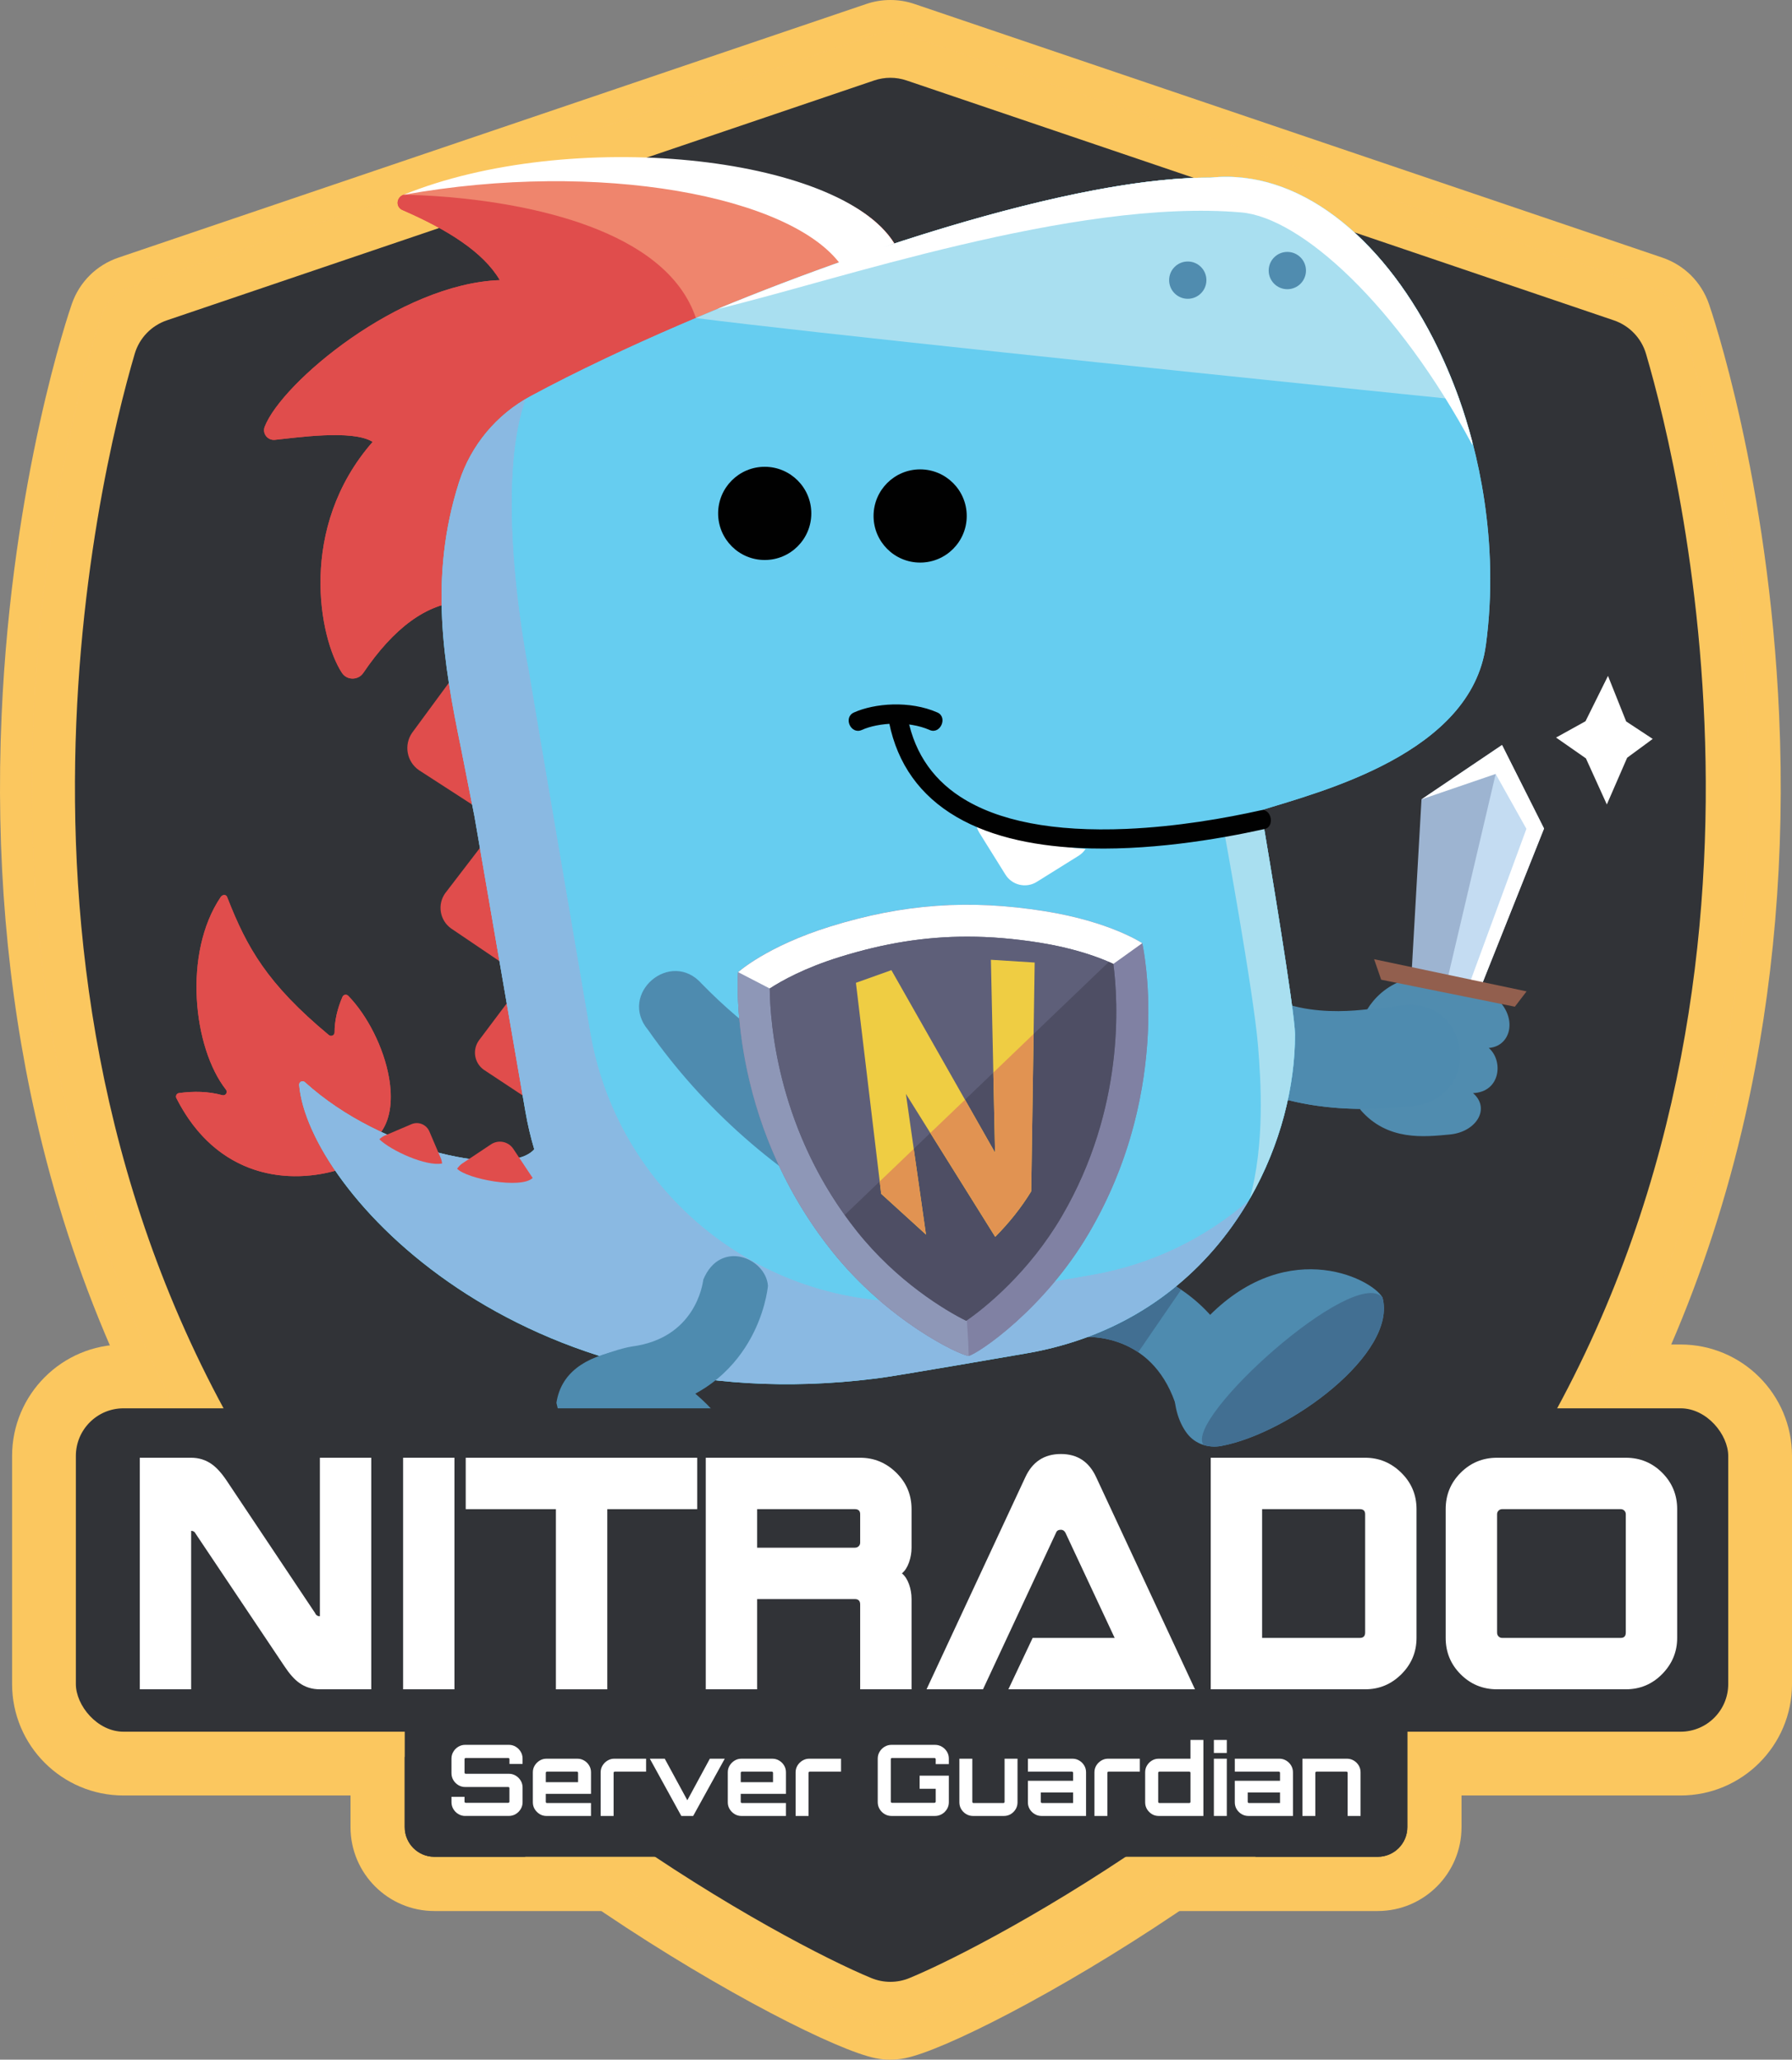 <?xml version="1.0" encoding="UTF-8"?><svg xmlns="http://www.w3.org/2000/svg" xmlns:xlink="http://www.w3.org/1999/xlink" viewBox="0 0 1305.46 1500"><rect x="0" y="0" width="1305.46" height="1500" fill="#808080" stroke="none"/><defs><style>.cls-1{fill:none;}.cls-2{clip-path:url(#clippath);}.cls-3{fill:#010101;}.cls-4{fill:#66cdf0;}.cls-5{fill:#efcd43;}.cls-6{fill:#ef856d;}.cls-7{fill:#fff;}.cls-8{fill:#fcc36e;}.cls-9{fill:#fbc75f;}.cls-10{fill:#925f4e;}.cls-11{fill:#9db4d1;}.cls-12{fill:#8e97b7;}.cls-13{fill:#a9dff0;}.cls-14{fill:#a5abd6;}.cls-15{fill:#c4dcf2;}.cls-16{fill:#e19352;}.cls-17{fill:#e04d4c;}.cls-18{fill:#426f92;}.cls-19{fill:#8081a3;}.cls-20{fill:#5e5f79;}.cls-21{fill:#4e8baf;}.cls-22{fill:#313337;}.cls-23{fill:#508caf;}.cls-24{fill:#4e4e64;}.cls-25{isolation:isolate;}.cls-26{mix-blend-mode:multiply;opacity:.57;}</style><clipPath id="clippath"><path class="cls-1" d="m910.51,873.4c-3.18,5.37-6.57,10.62-10.18,15.73-.14.19-.28.37-.39.56-29.16,49.56-74.47,81.68-135.32,94.09-2.32.46-14.52,1.44-16.89,1.85l-23.3,4.02-4.18.72-4.41.77-42.84,7.41-17.82,3.07c-5.13.88-10.24,1.6-15.33,2.11-.4.07-.79.09-1.18.14-.44.05-.88.09-1.32.16-265.64,33.31-421.36-146.65-419.59-219.99,56.85,55.24,155.1,50.44,155.1,50.44-.42-1.39,11.35-17.22,10.72-20.45-.28-1.53-.56-3.07-.84-4.62l-46.76-263.83c-12.92-62.47-23.65-125.33-1.58-194.35,8.18-25.6,25.55-47.18,48.62-60.72-.42,1.16-.81,2.35-1.18,3.53-9.2,28.74-10.13,67.25-8.08,102.42,2.86,49.3,11.57,92.02,11.57,92.02.28,2.72,44.84,263.74,44.84,263.74,21.21,122.8,133.83,206.91,255.93,194.46,5.51-.53,11.01-1.3,16.52-2.25l17.82-3.07,74.76-12.92c44.18-7.62,83.33-27.11,114.81-54.57.19-.16.35-.3.53-.46Z"/></clipPath></defs><g class="cls-25"><g id="Layer_1"><g><path class="cls-22" d="m648.62,54.6l544.74,184.69s163.42,470.1-104.91,861.51c-140.91,205.53-411.45,338.9-439.83,344.61-28.38-5.71-298.92-139.07-439.83-344.61C-59.55,709.39,103.88,239.29,103.88,239.29L648.62,54.6Z"/><path class="cls-9" d="m574.08,495.05h166.1c44.8,0,81.17,36.37,81.17,81.17v1134.32c0,44.8-36.37,81.17-81.17,81.17h-166.1c-44.8,0-81.17-36.37-81.17-81.17V576.22c0-44.8,36.37-81.17,81.17-81.17Z" transform="translate(1800.52 486.25) rotate(90)"/><path class="cls-9" d="m574.08,506.67h166.1c38.39,0,69.55,31.17,69.55,69.55v1134.32c0,38.39-31.17,69.55-69.55,69.55h-166.1c-38.39,0-69.55-31.17-69.55-69.55V576.22c0-38.39,31.17-69.55,69.55-69.55Z" transform="translate(1800.52 486.25) rotate(90)"/><path class="cls-9" d="m1060.08,1221.29H260c-2.57,0-4.65,2.08-4.65,4.65v104.74c0,33.67,27.39,61.06,61.06,61.06h687.24c33.67,0,61.06-27.39,61.06-61.06v-104.74c0-2.57-2.08-4.65-4.65-4.65Z"/><path class="cls-22" d="m294.84,1260.78h730.39v69.9c0,11.91-9.67,21.57-21.57,21.57H316.42c-11.91,0-21.57-9.67-21.57-21.57v-69.9h0Z"/><path class="cls-9" d="m648.63,1500c-3.61,0-7.23-.36-10.76-1.07-27.77-5.58-111.15-47.54-197.44-105.59-82.38-55.43-197.24-145.82-276.67-261.67-65.13-95-111.5-202.18-137.82-318.57C5.04,720.68-3.29,622.36,1.17,520.87c7.58-172.56,49.37-294.41,51.15-299.51,5.56-16.01,17.97-28.33,34.04-33.77L631.1,2.89c5.65-1.92,11.55-2.89,17.53-2.89s11.88.97,17.54,2.89l544.74,184.69c16.07,5.45,28.47,17.76,34.04,33.78,1.77,5.09,43.56,126.94,51.14,299.5,4.46,101.49-3.88,199.81-24.78,292.23-26.32,116.38-72.69,223.56-137.82,318.56-79.42,115.85-194.29,206.24-276.66,261.67-86.28,58.05-169.66,100.01-197.44,105.59-3.53.71-7.15,1.07-10.76,1.07Z"/><path class="cls-8" d="m648.63,1476.77c-2.07,0-4.14-.2-6.18-.61-21.75-4.37-101.58-43.24-189.05-102.09-80.69-54.3-193.12-142.7-270.47-255.53-63.46-92.57-108.65-197.05-134.32-310.55-20.44-90.41-28.6-186.66-24.23-286.09,7.43-169.09,48.15-287.92,49.88-292.9,3.18-9.14,10.39-16.3,19.55-19.4L638.55,24.89c3.27-1.11,6.67-1.66,10.07-1.66s6.81.55,10.07,1.66l544.74,184.7c9.16,3.11,16.38,10.27,19.55,19.4,1.73,4.98,42.45,123.8,49.88,292.9,4.37,99.43-3.78,195.68-24.23,286.09-25.67,113.5-70.86,217.99-134.32,310.55-77.35,112.83-189.78,201.23-270.47,255.53-87.46,58.85-167.3,97.72-189.04,102.09-2.04.41-4.11.61-6.18.61Z"/><path class="cls-9" d="m648.63,1476.77c-2.07,0-4.14-.2-6.18-.61-21.75-4.37-101.58-43.24-189.05-102.09-80.69-54.3-193.12-142.7-270.47-255.53-63.46-92.57-108.65-197.05-134.32-310.55-20.44-90.41-28.6-186.66-24.23-286.09,7.43-169.09,48.15-287.92,49.88-292.9,3.18-9.14,10.39-16.3,19.55-19.4L638.55,24.89c3.27-1.11,6.67-1.66,10.07-1.66s6.81.55,10.07,1.66l544.74,184.7c9.16,3.11,16.38,10.27,19.55,19.4,1.73,4.98,42.45,123.8,49.88,292.9,4.37,99.43-3.78,195.68-24.23,286.09-25.67,113.5-70.86,217.99-134.32,310.55-77.35,112.83-189.78,201.23-270.47,255.53-87.46,58.85-167.3,97.72-189.04,102.09-2.04.41-4.11.61-6.18.61Z"/><path class="cls-7" d="m1063.2,291.19c-5.58-15.7-12.06-30.71-19.33-44.86-38.03-73.94-97.94-123.61-162.13-116.94-107.16-.74-304.09,66.93-440.48,131.58-19.61,9.27-37.96,18.51-54.62,27.48-1.24.67-2.45,1.37-3.66,2.08,0-.01,0-.02.01-.04-.19.11-.38.24-.58.36-.52.31-1.03.64-1.55.96-.95.59-1.89,1.17-2.82,1.79-.53.35-1.04.71-1.56,1.07-.89.61-1.78,1.23-2.65,1.87-.53.38-1.04.78-1.56,1.17-.84.64-1.68,1.28-2.5,1.94-.52.42-1.03.85-1.55,1.28-.79.66-1.58,1.33-2.35,2.02-.51.45-1.01.91-1.52,1.37-.75.69-1.49,1.38-2.21,2.09-.5.49-.99.98-1.48,1.47-.7.71-1.39,1.43-2.07,2.15-.49.52-.97,1.04-1.44,1.57-.66.73-1.3,1.47-1.94,2.21-.47.55-.94,1.1-1.4,1.66-.61.75-1.21,1.5-1.8,2.27-.45.58-.91,1.17-1.35,1.76-.57.76-1.12,1.54-1.67,2.32-.43.61-.86,1.22-1.28,1.85-.53.78-1.03,1.58-1.54,2.38-.41.64-.82,1.28-1.21,1.92-.49.8-.95,1.62-1.42,2.43-.38.66-.77,1.32-1.13,1.99-.45.83-.88,1.67-1.31,2.51-.35.68-.7,1.35-1.03,2.03-.42.87-.81,1.76-1.21,2.64-.3.67-.62,1.34-.91,2.02-.42.97-.8,1.96-1.19,2.95-.24.61-.49,1.2-.72,1.81-.6,1.6-1.16,3.22-1.68,4.86-22.07,69.02-11.34,131.88,1.58,194.35l46.76,263.83c.28,1.56.56,3.09.84,4.62.04.22.1.43.14.65.53,2.72,1.86,8.69,1.93,8.97.13.56.96,3.88,1.25,4.97.14.55.28,1.11.43,1.65.05.17.09.34.14.51.16.61.32,1.21.49,1.82.02.09.05.17.07.26.39,1.42.79,2.81,1.21,4.2l-.02-.02c-18.14,20.93-114.6,2.25-171.44-52.99-1.77,73.34,153.95,253.31,419.59,219.99.44-.07.88-.12,1.32-.16.25-.03.58-.06.95-.11.08-.01.16-.01.24-.03,5.09-.51,10.2-1.23,15.33-2.11l17.82-3.07,42.84-7.41.85-.15c17.54-3.01,31.04-5.36,31.04-5.36,70.72-12.22,120.54-50.05,152.21-95.95.12-.18.25-.37.39-.55,3.6-5.11,6.99-10.36,10.18-15.73-.19.16-.35.3-.53.46,0,0-.02.01-.03.02,22.88-39.35,33.53-82.87,33.48-120.59-.02-18.21-24.72-163.22-24.72-163.22,43.76-13.56,153.03-41.38,163.68-119.94,10.49-77.36-6.97-144.53-19.19-178.95Z"/><path class="cls-22" d="m660.44,58.6l515.22,174.69c11.32,3.84,20.09,12.94,23.46,24.41,26.56,90.45,126.3,497.46-110.66,843.1-127.82,186.44-362.29,313.49-425.94,339.76-8.89,3.67-18.88,3.67-27.77,0-63.65-26.26-298.13-153.32-425.95-339.76C-28.17,755.15,71.56,348.15,98.13,257.69c3.37-11.47,12.14-20.57,23.46-24.41L636.81,58.6c7.66-2.6,15.96-2.6,23.62,0Z"/><polygon class="cls-11" points="1121.55 601.76 1078.45 719.68 1075.41 719.28 1057.76 716.91 1053.69 716.38 1028.09 712.99 1035.55 582.13 1089.21 545.94 1093.93 542.75 1094.21 542.57 1094.27 542.73 1121.55 601.76"/><path class="cls-23" d="m996.05,735.05c9.86-16.08,35.11-36.07,82.41-15.37,28.86,12.63,25.61,42.05,6.09,43.51,10.78,9.23,8.66,32.13-11.48,32.88,12.98,11.17,2.42,28.38-16.97,30.16-18.11,1.66-45.32,5.06-65.13-18.1l5.07-73.09Z"/><path class="cls-23" d="m893.51,694.85c15.54,32.98,51.76,44.04,86.52,42.46,12.92-.41,26.24-2.23,39.57-4.95,48.35-7.87,62.36,60.71,14.71,72.39-55.25,7.45-117.99,2.13-161.32-38.13-14.9-13.79-26.28-31.29-33.11-49.48-11.89-35.43,37.01-55.58,53.63-22.29h0Z"/><path class="cls-21" d="m1034.3,804.75c-14.08,1.9-28.67,2.97-43.28,2.83-.07.02-.14.02-.19,0-42.65-.39-85.63-11.01-117.85-40.96-14.91-13.8-26.27-31.29-33.1-49.48-11.89-35.43,37.01-55.59,53.62-22.3,23.72,47.54,82.94,42.42,102.55,40.2,7.81-.88,15.63-1.08,23.55-2.69,48.34-7.88,62.37,60.7,14.71,72.39Z"/><path class="cls-21" d="m874,1038.4c-8.13-2.45-15.01-8.61-18.06-17.23-17.79-50.32-62.93-47.82-68.03-47.37l.27-.03-6.02-54.84c2.44-.27,24.61-2.37,50.66,6.63,24.85,8.58,58.05,28.94,75.12,77.22,5.08,14.36-2.45,30.12-16.81,35.2-5.75,2.03-11.72,2.04-17.14.41Z"/><path class="cls-18" d="m860.42,939.26l-31.22,45.53c-17.98-12.13-37.15-11.31-41.03-11.01l-1.9-17.28,42.4-32.27c1.37.42,2.76.86,4.16,1.35,8.55,2.95,18.07,7.29,27.6,13.68Z"/><path class="cls-17" d="m277.75,824.24c-.12.16-.23.3-.37.42l-27.27,25.9c-.28.28-.6.46-.98.6-38.38,12.43-91.16,6.71-120.64-51.43-.81-1.56.19-3.46,1.93-3.69,10.78-1.46,21.33-1.25,31.5,1.53,2.39.67,4.23-2.04,2.69-4-23.97-30.53-31.4-99.49-3.86-140.24,1.3-1.92,3.9-2.16,4.74,0,.12.3.23.6.35.91,13.98,35.64,28.67,62.14,73.73,99.57,1.67,1.37,4.18.19,4.16-1.97-.02-8.5,2.09-17.49,5.78-25.9.72-1.63,2.9-2.02,4.16-.74,14.05,14.45,25.9,37.84,29.71,59.59,2.65,15.15,1.44,29.48-5.64,39.47Z"/><path class="cls-17" d="m277.74,824.24c-.12.16-.23.3-.37.42l-27.27,25.9c-.28.28-.6.46-.98.6-8.06,2.63-16.75,4.44-25.72,5.11-33.8,2.6-71.62-10.59-94.92-56.54-.81-1.56.19-3.46,1.93-3.69,10.78-1.46,21.32-1.25,31.5,1.53,2.39.67,4.23-2.04,2.7-4-23.97-30.53-31.38-99.5-3.86-140.24,1.3-1.93,3.9-2.16,4.74,0,.12.3.23.6.35.91,13.98,35.64,28.67,62.14,73.73,99.57,1.67,1.37,4.18.19,4.16-1.97-.02-8.5,2.09-17.49,5.78-25.9.72-1.63,2.9-2.02,4.16-.74,14.06,14.45,25.9,37.84,29.71,59.59,2.65,15.15,1.44,29.48-5.64,39.47Z"/><path class="cls-17" d="m651.44,177.2l-102.82,85.25-211.84,175.63c-26.1,1.35-50.05,19.45-72.13,52-3.71,5.48-11.87,5.51-15.51-.01-16.68-25.35-32.35-105.78,22.35-168.26-14.81-9.29-56.57-2.89-71.26-1.48-5.29.5-9.3-4.62-7.39-9.57,12.5-32.18,98.23-104.11,171.27-106.74-11.97-20.42-38.01-36.74-70.93-51.06-5.12-2.23-4.48-9.29.81-11.09h.03c117.53-39.99,315.58-31.62,357.43,35.33Z"/><path class="cls-17" d="m651.43,177.2l-102.82,85.26-211.84,175.62c-26.09,1.35-50.04,19.44-72.13,52.01-1.18,1.74-2.83,2.95-4.62,3.55-3.83,1.37-8.41.19-10.9-3.58-16.68-25.34-32.34-105.77,22.35-168.26-14.82-9.29-56.57-2.88-71.25-1.49-5.3.51-9.31-4.6-7.39-9.57,12.5-32.17,98.22-104.1,171.26-106.74-11.96-20.42-38-36.73-70.92-51.04-5.11-2.23-4.48-9.29.81-11.1h.02c117.52-39.98,315.59-31.62,357.43,35.33Z"/><path class="cls-6" d="m651.43,177.2l-19.19,15.89-83.63,69.37c-20.49-3.65-35.66-13.08-41.65-30.85-22.02-65.37-124.31-83.12-178.71-87.95-8.27-.72-15.45-1.16-21.05-1.42-7.97-.37-12.8-.37-13.19-.37,3.6-1.23,7.29-2.42,11.06-3.53,118.5-35.87,305.81-26.02,346.37,38.86Z"/><path class="cls-17" d="m300.27,533.59c-6.19,8.87-4.02,21.07,4.86,27.26l42.58,27.54-18.2-94.55-29.23,39.75Z"/><path class="cls-17" d="m324.46,650.3c-6.01,8.25-4.2,19.78,4.05,25.79l39.6,26.78-15.33-89.47-28.31,36.91Z"/><path class="cls-17" d="m348.85,757.76c-4.9,6.87-3.31,16.4,3.57,21.3l32.99,21.82-13.44-73.9-23.12,30.77Z"/><path class="cls-4" d="m1082.38,470.14c-10.64,78.57-119.92,106.37-163.68,119.94,0,0,24.69,145.01,24.72,163.22.12,88.39-58.4,208.61-195.69,232.33,0,0-24.79,4.3-50.81,8.73-26.02,4.44-53.29,8.99-58.26,9.5-.44.05-.88.09-1.32.16-258.46,32.41-412.86-137.08-419.39-213.82-.19-2.27,2.46-3.62,4.14-2.09,57.28,52.07,149.41,69.31,167.1,48.91l.02.02c-2.67-8.97-4.83-18.19-6.48-27.64l-37.1-214.95-9.66-48.88c-12.92-62.47-23.65-125.33-1.58-194.35,8.6-26.92,27.39-49.41,52.27-62.77,16.66-8.97,35.01-18.21,54.61-27.48,136.39-64.65,333.31-132.32,440.48-131.58,64.19-6.67,124.1,43,162.13,116.94,7.27,14.15,13.75,29.15,19.33,44.86,12.22,34.43,29.69,101.59,19.19,178.95Z"/><path class="cls-4" d="m1082.38,470.14c-10.64,78.57-119.92,106.37-163.68,119.94,0,0,.35,2.09.98,5.83,4.62,27.25,23.72,141.36,23.74,157.39.05,37.4-10.41,80.49-32.87,119.57-30.64,53.29-83.63,99.08-162.82,112.76,0,0-24.79,4.3-50.81,8.73-26.02,4.44-53.29,8.99-58.26,9.5-.44.05-.88.09-1.32.16-258.46,32.41-412.85-137.08-419.38-213.81-.21-2.28,2.46-3.62,4.14-2.09,57.29,52.06,149.42,69.3,167.1,48.9l.02.02c-2.67-8.97-4.83-18.19-6.48-27.64l-37.1-214.95-9.66-48.88c-12.92-62.47-23.65-125.33-1.58-194.35,8.6-26.92,27.39-49.41,52.27-62.77,16.66-8.97,35.01-18.21,54.61-27.48,136.39-64.65,333.31-132.32,440.48-131.58,64.19-6.67,124.1,43,162.13,116.94,7.27,14.15,13.75,29.15,19.33,44.86,12.22,34.43,29.69,101.59,19.19,178.95Z"/><path class="cls-13" d="m910.54,872.86c10.8-39.78,8.16-84.21,5.9-111.54-3.21-38.88-25.03-157.92-25.03-157.92l28.26-7.49c4.62,27.25,23.72,141.36,23.74,157.39.05,37.4-10.41,80.49-32.87,119.57Z"/><path class="cls-13" d="m1063.2,291.19s-14.76-1.5-39.57-4.05c-9.42-.97-20.28-2.08-32.34-3.32-131.35-13.52-403.96-41.83-484.34-52.22,128.35-54.23,283.88-102.84,374.79-102.21,64.19-6.67,124.1,43,162.13,116.94,7.27,14.15,19.33,44.86,19.33,44.86Z"/><path class="cls-7" d="m1072.76,324.36c-54.68-101.98-124.83-165.9-168.53-169.66-121.68-10.48-297.46,50.46-381.64,70.35,125.14-51.53,271.89-96.27,359.15-95.66,64.19-6.67,124.1,43,162.13,116.94,7.27,14.15,13.75,29.15,19.33,44.86,2.95,8.32,6.2,18.54,9.32,30.36.09.95.19,1.88.26,2.81Z"/><g class="cls-2"><g class="cls-26"><path class="cls-14" d="m1082.38,470.14c-10.64,78.57-119.92,106.37-163.68,119.94,0,0,24.69,145.01,24.72,163.22.12,88.39-58.4,208.61-195.69,232.33,0,0-24.79,4.3-50.81,8.73-26.02,4.44-53.29,8.99-58.26,9.5-.44.05-.88.09-1.32.16-258.46,32.41-412.86-137.08-419.39-213.82-.19-2.27,2.46-3.62,4.14-2.09,57.28,52.07,149.41,69.31,167.1,48.91l.02.02c-2.67-8.97-4.83-18.19-6.48-27.64l-37.1-214.95-9.66-48.88c-12.92-62.47-23.65-125.33-1.58-194.35,8.6-26.92,27.39-49.41,52.27-62.77,16.66-8.97,35.01-18.21,54.61-27.48,136.39-64.65,333.31-132.32,440.48-131.58,64.19-6.67,124.1,43,162.13,116.94,7.27,14.15,13.75,29.15,19.33,44.86,12.22,34.43,29.69,101.59,19.19,178.95Z"/></g></g><path class="cls-17" d="m388.05,857.89l-14.11-21.21c-3.59-5.4-10.87-6.86-16.27-3.27l-21.21,14.11c-1.46.97-3.49,3.6-3.49,3.6,7.1,7.45,46.44,14.96,55.07,6.78Z"/><path class="cls-17" d="m321.29,843.9l-8.49-19.91c-2.16-5.07-8.01-7.42-13.08-5.26l-19.91,8.49c-1.37.58-3.47,2.46-3.47,2.46,8.52,8.35,34.2,19.96,45.74,17.64,0,0-.31-2.32-.79-3.44Z"/><circle class="cls-23" cx="865.28" cy="204.02" r="13.58"/><circle class="cls-23" cx="937.81" cy="197.04" r="13.58"/><circle class="cls-3" cx="557.09" cy="373.89" r="33.94"/><circle class="cls-3" cx="670.32" cy="375.77" r="33.94"/><path class="cls-21" d="m435.71,988.17c3.04-1.46,17.28-6.56,25.04-7.61,45.36-6.18,51.11-44.53,51.62-48.88l-.02.23c12.32-29.72,45.57-15.75,47.1,4.49-.2,2.1-2.3,21.07-14.39,41.39-11.53,19.38-34.41,43.72-77.92,49.64-12.94,1.76-24.87-7.3-26.63-20.25-.71-5.18-7.11-14.75-4.8-19.02Z"/><path class="cls-7" d="m713.45,606.48l19.01,30.48c4.84,7.76,15.04,10.13,22.8,5.29l30.48-19.01c2.09-1.31,3.8-3,5.06-4.93-31.65-2.9-57.92-9.31-79.52-17.28.38,1.88,1.1,3.72,2.17,5.44Z"/><path class="cls-21" d="m493.05,1004.65c52.37,36.22,63.34,82.81,35.12,125.48-3.41,5.16-10.07,7.14-16.02,5.46-31.32-8.82-98.34-72.03-106.81-113.94,3.23-21.11,19.82-33.69,48.5-38.55l39.21,21.55Z"/><path class="cls-3" d="m921.03,603.8c-34.24,7.59-86.01,16.27-135.59,13.76-34.47-1.77-67.88-8.92-93.55-25.65-25.21-16.4-40.4-40.37-45.16-71.25l13.78-2.14c4.16,26.81,17.26,47.55,39,61.7,27.34,17.82,68.07,25.69,121.03,23.44,36.91-1.58,72.13-7.77,98.17-13.6,7.77-1.31,10.08,12.42,2.32,13.73Z"/><path class="cls-3" d="m677.25,531.63c-15.68-6.89-37.45-5.42-49.45-.02-7.97,3.59-13.7-9.13-5.72-12.72,14.94-6.72,40.62-8.89,60.79-.02,7.79,3.43,2.18,16.2-5.61,12.77Z"/><path class="cls-21" d="m511.26,716.48c31.48,32.34,69.09,58.97,109.73,78.44,13.63,6.75,27.75,11.99,41.79,16.95,55.66,21.47,18.92,103.74-34.27,76.43-61.9-33.26-115.99-80.57-156.29-138.09-22.28-26.47,16.36-59.5,39.04-33.72Z"/><path class="cls-22" d="m294.84,1260.78h730.39v69.9c0,11.91-9.67,21.57-21.57,21.57H316.42c-11.91,0-21.57-9.67-21.57-21.57v-69.9h0Z"/><rect class="cls-22" x="55.26" y="1025.63" width="1203.74" height="235.51" rx="34.71" ry="34.71"/><g><path class="cls-7" d="m270.45,1230.27h-37.43c-5.72,0-10.72-1.56-15.01-4.68-3.51-2.47-7.15-6.56-10.92-12.28l-64.53-96.31c-.65-1.43-1.76-2.14-3.31-2.14v115.41h-37.43v-168.64h37.43c5.59,0,10.59,1.56,15.01,4.68,3.64,2.6,7.28,6.63,10.92,12.09l64.34,96.31c.65,1.56,1.82,2.34,3.51,2.34v-115.41h37.43v168.64Z"/><path class="cls-7" d="m331.08,1230.27h-37.43v-168.64h37.43v168.64Z"/><path class="cls-7" d="m507.9,1099.07h-65.5v131.21h-37.43v-131.21h-65.7v-37.43h168.64v37.43Z"/><path class="cls-7" d="m664.06,1230.27h-37.43v-61.8c0-2.6-1.3-3.9-3.9-3.9h-71.16v65.7h-37.43v-168.64h112.49c10.14,0,18.91,3.64,26.32,10.92,7.41,7.28,11.11,16.12,11.11,26.51v28.07c0,3.64-.62,7.21-1.85,10.72-1.24,3.51-2.96,6.18-5.17,7.99,2.21,1.82,3.93,4.45,5.17,7.89,1.23,3.45,1.85,7.05,1.85,10.82v65.7Zm-37.43-106.84v-20.66c0-2.47-1.3-3.7-3.9-3.7h-71.16v28.07h71.16c1.17,0,2.11-.36,2.83-1.07s1.07-1.59,1.07-2.63Z"/><path class="cls-7" d="m870.51,1230.27h-135.91l17.69-37.43h59.73l-35.87-76.62c-.78-1.43-1.89-2.14-3.31-2.14-1.82,0-2.99.72-3.51,2.14l-53.22,114.05h-41.13l71.94-154.4c5.2-11.31,13.84-16.96,25.93-16.96s20.54,5.65,25.74,16.96l71.94,154.4Z"/><path class="cls-7" d="m1031.93,1192.84c0,10.27-3.67,19.08-11.01,26.42-7.35,7.34-16.15,11.01-26.42,11.01h-112.49v-168.64h112.49c10.14,0,18.91,3.64,26.32,10.92,7.41,7.28,11.11,16.12,11.11,26.51v93.77Zm-37.43-3.9v-86.17c0-2.47-1.3-3.7-3.9-3.7h-71.16v93.77h71.16c2.6,0,3.9-1.3,3.9-3.9Z"/><path class="cls-7" d="m1221.81,1192.84c0,10.14-3.64,18.91-10.92,26.32-7.28,7.41-16.12,11.11-26.52,11.11h-93.77c-10.4,0-19.24-3.64-26.51-10.92-7.28-7.28-10.92-16.12-10.92-26.52v-93.77c0-10.4,3.64-19.23,10.92-26.51,7.28-7.28,16.11-10.92,26.51-10.92h93.77c10.4,0,19.23,3.64,26.52,10.92,7.28,7.28,10.92,16.12,10.92,26.51v93.77Zm-37.43-3.9v-86.17c0-1.04-.36-1.92-1.07-2.63-.72-.71-1.59-1.07-2.63-1.07h-86.37c-1.04,0-1.92.36-2.63,1.07-.72.71-1.07,1.59-1.07,2.63v86.17c0,1.17.36,2.11,1.07,2.83.71.71,1.59,1.07,2.63,1.07h86.37c2.47,0,3.7-1.3,3.7-3.9Z"/></g><g><path class="cls-7" d="m338.91,1322.51c-1.82,0-3.49-.46-5-1.37-1.51-.91-2.72-2.12-3.63-3.63-.91-1.51-1.37-3.18-1.37-5v-3.96h9.49v3.52c0,.24.08.44.25.61s.37.25.61.25h30.99c.24,0,.44-.08.61-.25.17-.17.25-.37.25-.61v-9.85c0-.24-.08-.43-.25-.58-.17-.14-.37-.22-.61-.22h-31.35c-1.82,0-3.49-.46-5-1.37-1.51-.91-2.72-2.12-3.63-3.63-.91-1.51-1.37-3.2-1.37-5.07v-10.64c0-1.82.46-3.49,1.37-5,.91-1.51,2.12-2.72,3.63-3.63,1.51-.91,3.18-1.37,5-1.37h31.79c1.82,0,3.49.46,5,1.37,1.51.91,2.72,2.12,3.63,3.63.91,1.51,1.37,3.18,1.37,5v3.95h-9.56v-3.52c0-.24-.08-.44-.25-.61-.17-.17-.37-.25-.61-.25h-30.99c-.24,0-.44.08-.61.25-.17.17-.25.37-.25.61v9.85c0,.24.08.43.25.57.17.15.37.22.61.22h31.42c1.82,0,3.49.46,5,1.37,1.51.91,2.72,2.12,3.63,3.63.91,1.51,1.37,3.2,1.37,5.07v10.64c0,1.82-.46,3.49-1.37,5-.91,1.51-2.12,2.72-3.63,3.63-1.51.91-3.18,1.37-5,1.37h-31.79Z"/><path class="cls-7" d="m393.14,1321.14c-1.49-.91-2.69-2.11-3.6-3.59-.91-1.49-1.37-3.14-1.37-4.96v-21.86c0-1.82.45-3.48,1.37-4.96.91-1.48,2.11-2.68,3.6-3.59,1.49-.91,3.14-1.37,4.96-1.37h22.51c1.82,0,3.49.46,5,1.37,1.51.91,2.71,2.11,3.6,3.59.89,1.49,1.33,3.14,1.33,4.96v15.68h-32.94v5.83c0,.24.08.44.25.61.17.17.37.25.61.25h32.07v9.42h-32.43c-1.82,0-3.48-.46-4.96-1.37Zm4.46-23.23h23.52v-6.83c0-.24-.08-.44-.25-.61s-.37-.25-.61-.25h-21.79c-.24,0-.44.08-.61.25s-.25.37-.25.61v6.83Z"/><path class="cls-7" d="m437.58,1322.51v-31.79c0-1.82.46-3.48,1.37-4.96.91-1.48,2.12-2.68,3.63-3.59,1.51-.91,3.15-1.37,4.93-1.37h23.16v9.42h-22.8c-.24,0-.44.08-.61.25s-.25.37-.25.61v31.43h-9.42Z"/><path class="cls-7" d="m496.33,1322.51l-22.94-41.71h10.86l16.47,30.28,16.4-30.28h10.86l-23.01,41.71h-8.63Z"/><path class="cls-7" d="m535.16,1321.14c-1.49-.91-2.69-2.11-3.6-3.59-.91-1.49-1.37-3.14-1.37-4.96v-21.86c0-1.82.45-3.48,1.37-4.96.91-1.48,2.11-2.68,3.6-3.59,1.49-.91,3.14-1.37,4.96-1.37h22.51c1.82,0,3.49.46,5,1.37,1.51.91,2.71,2.11,3.6,3.59.89,1.49,1.33,3.14,1.33,4.96v15.68h-32.94v5.83c0,.24.08.44.25.61.17.17.37.25.61.25h32.07v9.42h-32.43c-1.82,0-3.48-.46-4.96-1.37Zm4.46-23.23h23.52v-6.83c0-.24-.08-.44-.25-.61s-.37-.25-.61-.25h-21.79c-.24,0-.44.08-.61.25s-.25.37-.25.61v6.83Z"/><path class="cls-7" d="m579.6,1322.51v-31.79c0-1.82.46-3.48,1.37-4.96.91-1.48,2.12-2.68,3.63-3.59,1.51-.91,3.15-1.37,4.93-1.37h23.16v9.42h-22.8c-.24,0-.44.08-.61.25s-.25.37-.25.61v31.43h-9.42Z"/><path class="cls-7" d="m649.43,1322.51c-1.82,0-3.49-.46-5-1.37-1.51-.91-2.72-2.12-3.63-3.63-.91-1.51-1.37-3.18-1.37-5v-31.79c0-1.82.46-3.49,1.37-5,.91-1.51,2.12-2.72,3.63-3.63,1.51-.91,3.18-1.37,5-1.37h31.72c1.82,0,3.5.46,5.03,1.37,1.53.91,2.76,2.12,3.67,3.63.91,1.51,1.37,3.18,1.37,5v4.03h-9.56v-3.6c0-.24-.1-.44-.29-.61-.19-.17-.41-.25-.65-.25h-30.92c-.24,0-.44.08-.61.25-.17.17-.25.37-.25.61v30.92c0,.24.08.44.25.61s.37.25.61.25h30.92c.24,0,.46-.08.65-.25.19-.17.29-.37.29-.61v-9.35h-11.72v-9.56h21.29v19.35c0,1.82-.46,3.49-1.37,5-.91,1.51-2.13,2.72-3.67,3.63-1.54.91-3.21,1.37-5.03,1.37h-31.72Z"/><path class="cls-7" d="m703.83,1321.14c-1.51-.91-2.71-2.11-3.6-3.59s-1.33-3.14-1.33-4.96v-31.79h9.42v31.43c0,.24.08.44.25.61.17.17.37.25.61.25h21.79c.24,0,.44-.08.61-.25.17-.17.25-.37.25-.61v-31.43h9.42v31.79c0,1.82-.44,3.48-1.33,4.96s-2.07,2.68-3.56,3.59c-1.49.91-3.16,1.37-5.03,1.37h-22.51c-1.82,0-3.49-.46-5-1.37Z"/><path class="cls-7" d="m758.74,1322.51c-1.82,0-3.49-.46-5-1.37-1.51-.91-2.71-2.11-3.6-3.59s-1.33-3.14-1.33-4.96v-15.68h32.94v-5.83c0-.24-.09-.44-.25-.61-.17-.17-.37-.25-.61-.25h-32.07v-9.42h32.43c1.82,0,3.49.46,5,1.37,1.51.91,2.71,2.11,3.6,3.59.89,1.49,1.33,3.14,1.33,4.96v31.79h-32.43Zm.36-9.42h22.65v-7.7h-23.52v6.83c0,.24.08.44.25.61.17.17.37.25.61.25Z"/><path class="cls-7" d="m797.28,1322.51v-31.79c0-1.82.46-3.48,1.37-4.96.91-1.48,2.12-2.68,3.63-3.59,1.51-.91,3.15-1.37,4.93-1.37h23.16v9.42h-22.8c-.24,0-.44.08-.61.25s-.25.37-.25.61v31.43h-9.42Z"/><path class="cls-7" d="m839.13,1321.14c-1.49-.91-2.67-2.11-3.56-3.59-.89-1.49-1.33-3.14-1.33-4.96v-21.86c0-1.82.44-3.48,1.33-4.96.88-1.48,2.07-2.68,3.56-3.59,1.48-.91,3.16-1.37,5.03-1.37h23.08v-13.66h9.42v55.37h-32.5c-1.87,0-3.55-.46-5.03-1.37Zm5.47-8.05h21.79c.24,0,.44-.08.61-.25.17-.17.25-.37.25-.61v-21.14c0-.24-.08-.44-.25-.61s-.37-.25-.61-.25h-21.79c-.24,0-.44.08-.61.25s-.25.37-.25.61v21.14c0,.24.08.44.25.61.17.17.37.25.61.25Z"/><path class="cls-7" d="m884.3,1276.63v-9.49h9.42v9.49h-9.42Zm0,45.88v-41.71h9.42v41.71h-9.42Z"/><path class="cls-7" d="m909.47,1322.51c-1.82,0-3.49-.46-5-1.37-1.51-.91-2.71-2.11-3.6-3.59s-1.33-3.14-1.33-4.96v-15.68h32.94v-5.83c0-.24-.09-.44-.25-.61-.17-.17-.37-.25-.61-.25h-32.07v-9.42h32.43c1.82,0,3.49.46,5,1.37,1.51.91,2.71,2.11,3.6,3.59.89,1.49,1.33,3.14,1.33,4.96v31.79h-32.43Zm.36-9.42h22.65v-7.7h-23.52v6.83c0,.24.08.44.25.61.17.17.37.25.61.25Z"/><path class="cls-7" d="m948.8,1322.51v-41.71h32.43c1.82,0,3.49.46,5,1.37,1.51.91,2.71,2.11,3.6,3.59.89,1.49,1.33,3.14,1.33,4.96v31.79h-9.42v-31.43c0-.24-.08-.44-.25-.61s-.37-.25-.61-.25h-21.79c-.24,0-.44.08-.61.25s-.25.37-.25.61v31.43h-9.42Z"/></g><path class="cls-19" d="m793.5,897.63c-32.75,55.99-80.52,87.88-87.79,89.88-7.48-.95-59.31-25.72-99.71-76.45-76.94-96.62-68.25-203.06-68.25-203.06,0,0,20.77-18.86,67.11-33.24,53.17-16.49,101.1-19.93,156.09-11.17,47.93,7.62,71.16,23.32,71.16,23.32,0,0,23.79,104.12-38.61,210.72Z"/><path class="cls-19" d="m835.53,762.72c-1.49,18.72-4.81,39.93-11.17,62.44-6.57,23.18-16.4,47.76-30.87,72.46-32.75,55.99-80.52,87.88-87.79,89.88-7.48-.95-59.31-25.72-99.71-76.45-76.94-96.62-68.25-203.06-68.25-203.06,0,0,20.77-18.86,67.11-33.24,53.18-16.49,101.1-19.93,156.09-11.17,3.46.56,6.78,1.14,9.97,1.77,41.19,8.04,61.19,21.56,61.19,21.56,0,0,.02.07.05.23.02.14.07.33.12.6.02.05.02.09.05.16.09.42.21.98.33,1.65.02.09.05.21.07.33,1.6,8.71,5.76,35.96,2.83,72.85Z"/><path class="cls-12" d="m705.71,987.51c-7.48-.95-59.31-25.72-99.71-76.45-76.94-96.62-68.25-203.06-68.25-203.06,0,0,20.77-18.86,67.11-33.24,24.23-7.51,47.36-12.32,70.57-14.49,8.32,52.74,29.77,289.51,30.27,327.25Z"/><path class="cls-7" d="m832.11,686.9l-21.05,15.08-250.33,17.91-22.97-11.89s20.77-18.86,67.11-33.24c53.17-16.49,101.1-19.93,156.09-11.17,47.93,7.62,71.16,23.32,71.16,23.32Z"/><path class="cls-20" d="m703.88,961.9c-15.02-7.41-50.35-28.46-79.7-65.31-56.78-71.3-63.1-149.39-63.44-176.69,8.76-5.71,25.5-15.04,51.01-22.95,32.57-10.1,62.07-14.81,92.83-14.81,16.93,0,34.18,1.43,52.72,4.38,26.34,4.19,44.22,11.02,53.76,15.45,3.55,27.01,8.44,105.23-37.61,183.91-23.8,40.67-55.77,66.54-69.58,76.01Z"/><path class="cls-20" d="m757.3,686.52c-18.54-2.95-35.79-4.38-52.72-4.38-30.76,0-60.26,4.71-92.83,14.81-25.51,7.91-42.25,17.24-51.01,22.95.32,25.81,6.02,97.02,54.61,164.96l192.44-184.35c-10.11-4.37-26.89-10.24-50.49-13.99Z"/><path class="cls-24" d="m807.79,700.51l-180.04,172.46-12.4,11.88c2.81,3.92,5.73,7.84,8.83,11.73,29.35,36.86,64.68,57.91,79.7,65.31,13.81-9.47,45.79-35.34,69.58-76.01,46.05-78.68,41.16-156.9,37.61-183.91-.99-.46-2.1-.95-3.28-1.46Z"/><path class="cls-5" d="m623.53,715.74l18.41,153.67,32.62,29.67-14.61-102.44,65.06,104.12c10.52-10.62,19.15-21.56,26.22-33.14l2.52-166.63-31.88-2.01,3.02,140.45-75.51-132.9-25.85,9.22Z"/><path class="cls-16" d="m665.66,836.67l8.9,62.4-32.62-29.67-1.07-8.99,24.79-23.74Zm57.98-55.54l1.25,58.29-21.88-38.52-25.28,24.21,47.27,75.64c10.52-10.62,19.14-21.56,26.23-33.13l1.72-114.6-29.32,28.11Z"/><polygon class="cls-15" points="1124.82 603.39 1078.45 719.68 1075.41 719.31 1053.69 716.38 1091.53 555.37 1094.16 542.75 1094.21 542.57 1094.27 542.73 1094.3 542.73 1124.82 603.39"/><path class="cls-7" d="m1124.82,603.39l-46.37,116.29-8.67-1.36,42.2-114.71-22.39-39.97-54.05,18.49,58.38-39.38c.07,0,.16-.02.23,0,.05-.02.07-.02.12-.02h.02l30.52,60.66Z"/><path class="cls-21" d="m875.45,963.99c58.62-65.04,122.87-33.8,131.66-19.14,11.17,40.54-67.58,98.96-117.52,108.22-9.26,1.72-18.89-1.48-24.67-8.92-13.36-17.21-15.02-52.86,10.53-80.16Z"/><path class="cls-18" d="m889.6,1053.06c-4.32.8-8.73.53-12.79-.74-14.8-18.7,109.22-130.76,130.29-107.47,11.17,40.54-67.58,98.96-117.5,108.21Z"/><polygon class="cls-7" points="1204 538.13 1185.37 551.84 1170.57 585.87 1155.33 552.3 1133.58 537.14 1155.03 525.26 1171.41 492.23 1184.65 525.4 1204 538.13"/><polygon class="cls-10" points="1001.05 698.57 1006.18 713.49 1103.56 733.15 1112.11 721.99 1001.05 698.57"/><path class="cls-7" d="m651.43,177.2l-38.95,15.57c-36.19-49.76-175.47-76.6-318.51-50.9,120.38-48.96,316.89-29.55,357.46,35.33Z"/></g></g></g></svg>